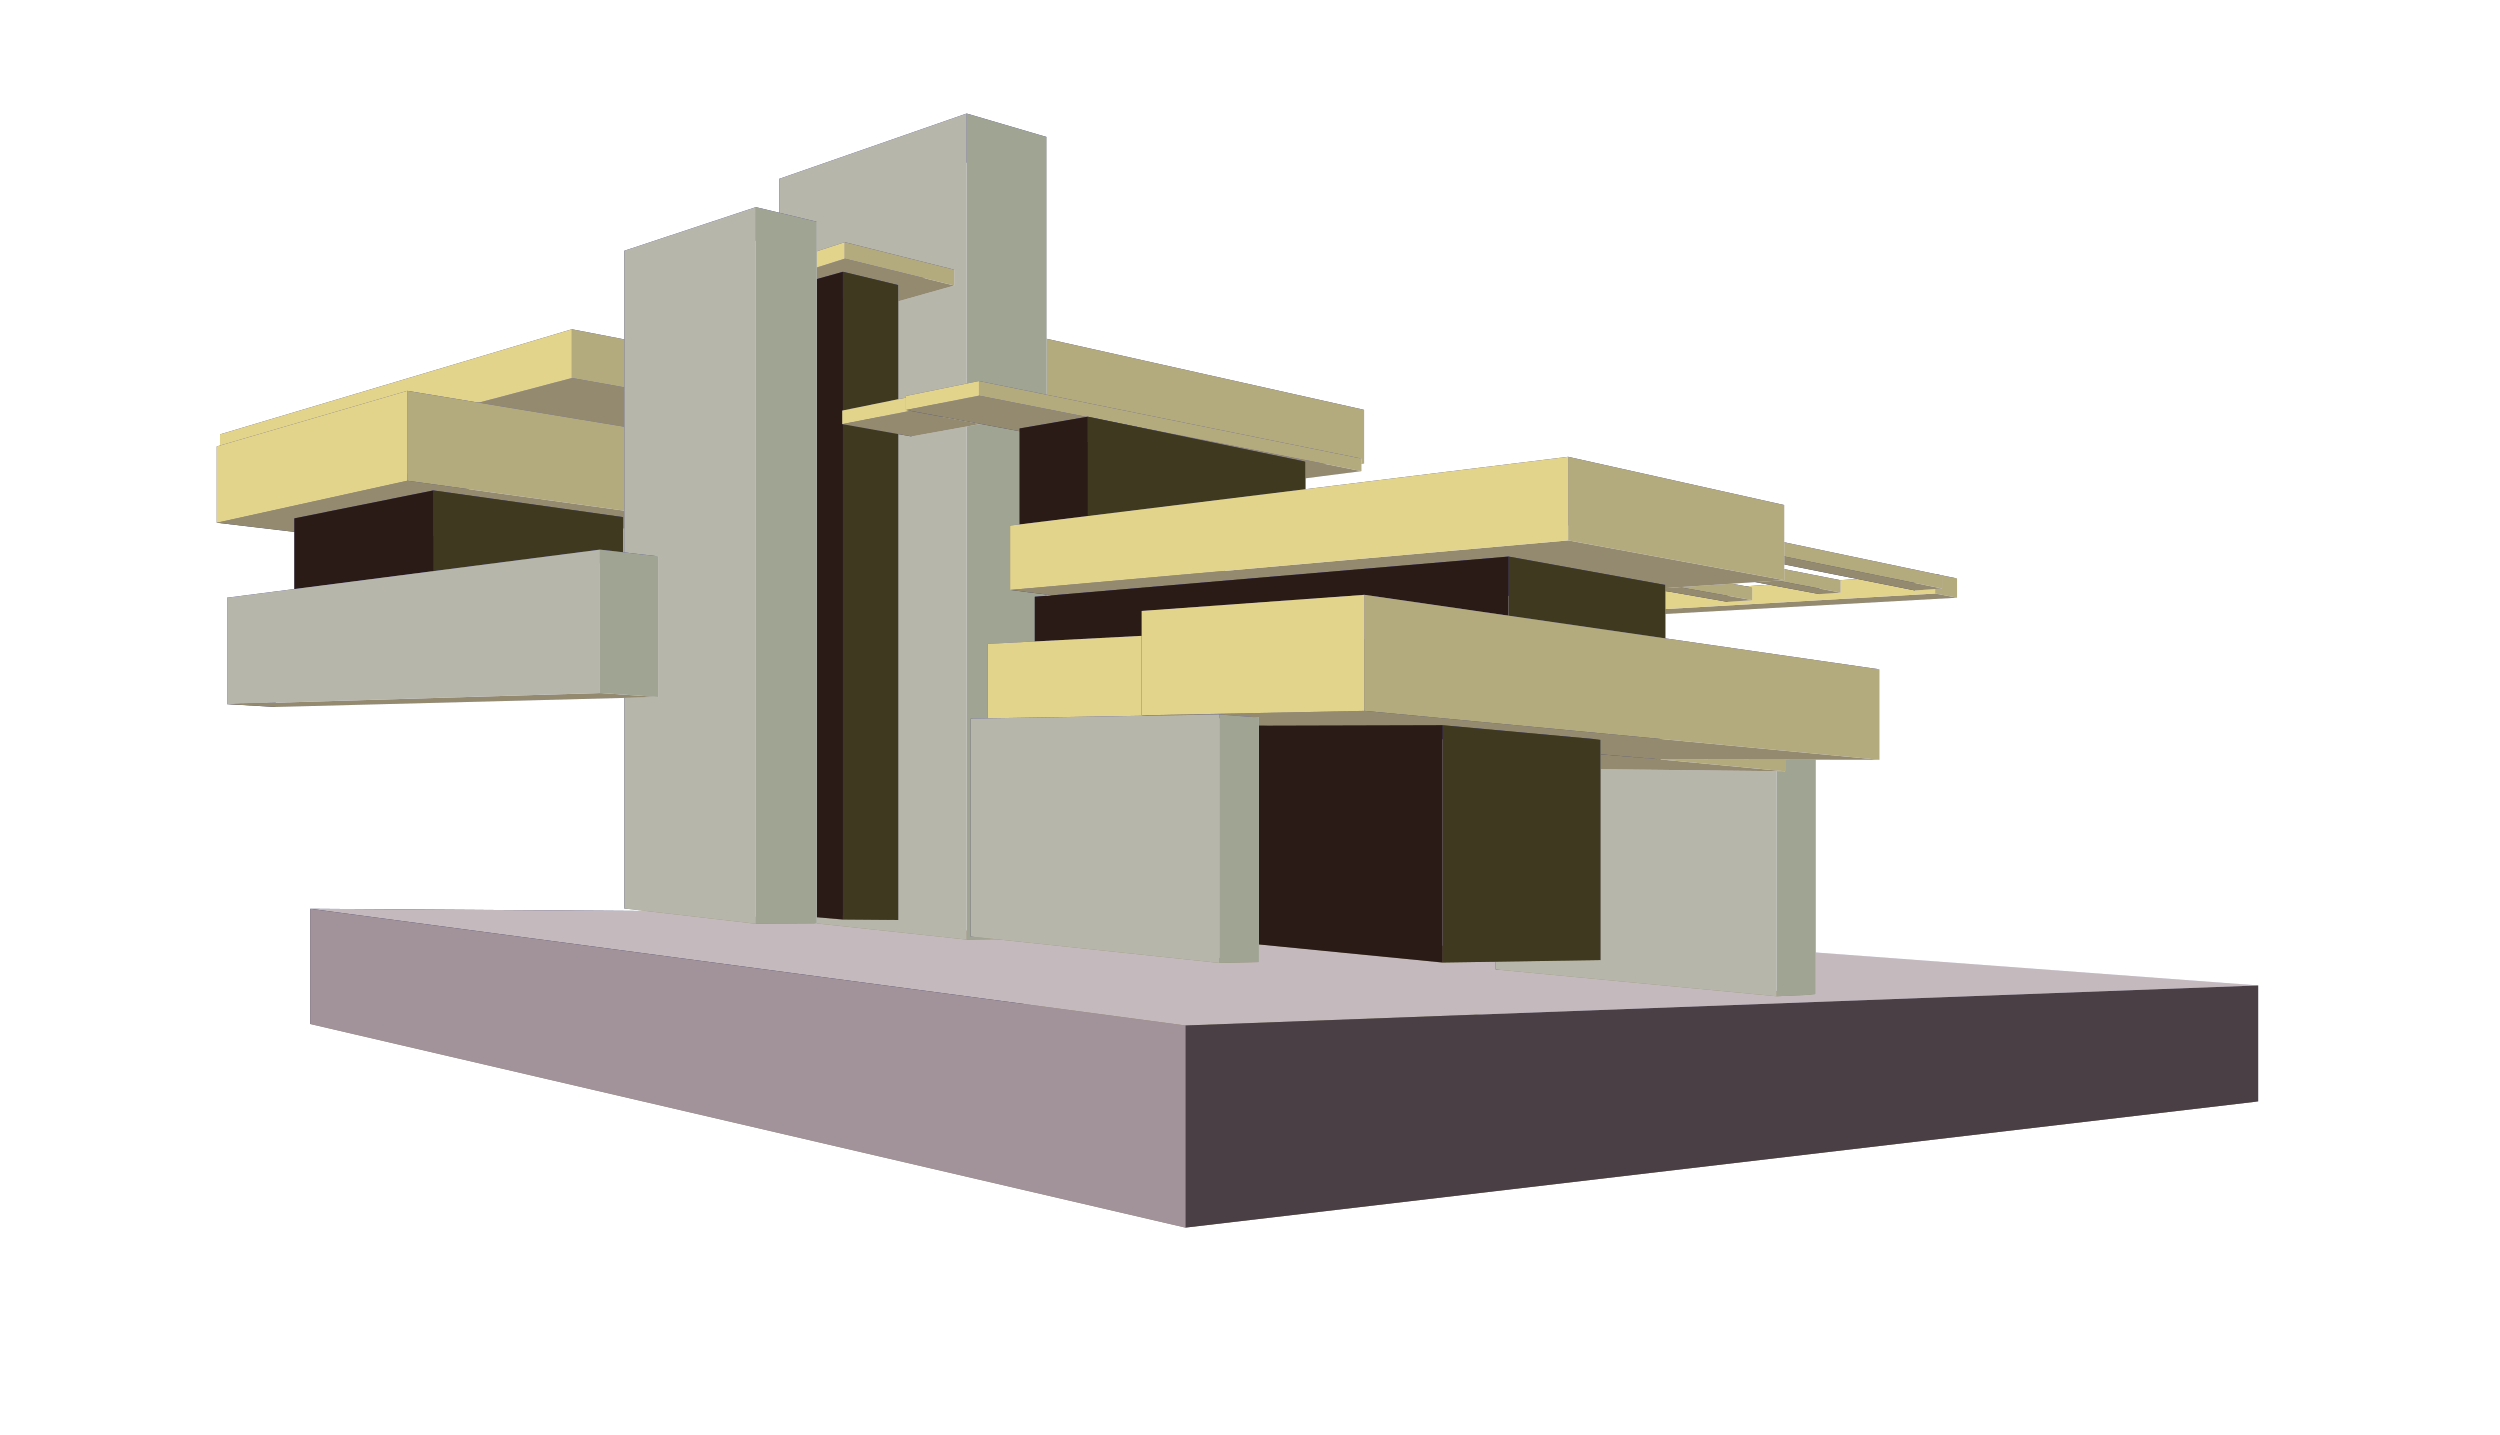 <?xml version="1.0" encoding="UTF-8" standalone="no"?>
<!-- Created with Inkscape (http://www.inkscape.org/) -->

<svg
   xmlns:dc="http://purl.org/dc/elements/1.1/"
   xmlns:cc="http://creativecommons.org/ns#"
   xmlns:rdf="http://www.w3.org/1999/02/22-rdf-syntax-ns#"
   xmlns:svg="http://www.w3.org/2000/svg"
   xmlns="http://www.w3.org/2000/svg"
   version="1.1"
   width="779"
   height="447"
   id="svg2">
  <defs
     id="defs4" />
  <g
     transform="matrix(0.765,0,0,0.765,63.598,-332.118)"
     id="layer1">
    <g
       id="g4407-8"
       style="fill:#f2f6e7;fill-opacity:1;stroke:none">
      <path
         d="M 43.214,851.243 399.694,934.174 836.678,882.775 454.238,840.034 Z"
         id="path4417-3"
         style="fill:#948a70;fill-opacity:1;fill-rule:nonzero;stroke:none" />
      <path
         d="m 43.214,804.302 0,46.94 411.024,-11.209 0,-32.979 z"
         id="path4409-66"
         style="fill:#353564;fill-rule:nonzero;stroke:none" />
      <path
         d="m 454.238,807.054 382.44,28.47 0,47.251 -382.44,-42.742 z"
         id="path4419-89"
         style="fill:#e9e9ff;fill-rule:nonzero;stroke:none" />
      <path
         d="M 43.214,804.302 399.694,851.838 836.678,835.525 454.238,807.054 Z"
         id="path4411-67"
         style="fill:#c4babe;fill-opacity:1;fill-rule:nonzero;stroke:none" />
      <path
         d="m 399.694,851.838 0,82.336 436.985,-51.399 0,-47.251 z"
         id="path4415-0"
         style="fill:#4a3f44;fill-opacity:1;fill-rule:nonzero;stroke:none" />
      <path
         d="m 43.214,804.302 356.48,47.536 0,82.336 -356.48,-82.931 z"
         id="path4413-7"
         style="fill:#a29299;fill-opacity:1;fill-rule:nonzero;stroke:none" />
    </g>
    <g
       id="g4407-0"
       style="fill:#f2f6e7;fill-opacity:1;stroke:none">
      <path
         d="m 429.041,687.556 284.97,-17.803 0,7.849 -284.97,15.849 z"
         id="path4419-5"
         style="fill:#e9e9ff;fill-rule:nonzero;stroke:none" />
      <path
         d="m 419.665,686.369 0,5.95 9.377,1.131 0,-5.895 z"
         id="path4409-6"
         style="fill:#353564;fill-rule:nonzero;stroke:none" />
      <path
         d="m 419.665,686.369 285.408,-18.426 8.939,1.809 -284.97,17.803 z"
         id="path4411-6"
         style="fill:#4d4d9f;fill-rule:nonzero;stroke:none" />
      <path
         d="m 419.665,692.32 285.408,-16.428 8.939,1.71 -284.97,15.849 z"
         id="path4417-6"
         style="fill:#948a70;fill-opacity:1;fill-rule:nonzero;stroke:none" />
      <path
         d="m 705.072,667.943 0,7.948 8.939,1.71 0,-7.849 z"
         id="path4415-8"
         style="fill:#b3aa7e;fill-opacity:1;fill-rule:nonzero;stroke:none" />
      <path
         d="m 419.665,686.369 285.408,-18.426 0,7.948 -285.408,16.428 z"
         id="path4413-4"
         style="fill:#e3d48b;fill-opacity:1;fill-rule:nonzero;stroke:none" />
    </g>
    <g
       id="g4449-3-8"
       style="fill:#f2f6e7;fill-opacity:1;stroke:none">
      <path
         d="m 657.959,671.132 8.597,-0.656 0,5.042 -8.597,0.615 z"
         id="path4461-4-2"
         style="fill:#e9e9ff;fill-rule:nonzero;stroke:none" />
      <path
         d="m 589.238,657.838 0,5.435 68.722,12.86 0,-5.001 z"
         id="path4451-86-2"
         style="fill:#353564;fill-rule:nonzero;stroke:none" />
      <path
         d="m 589.238,657.838 8.744,-0.83 68.575,13.468 -8.597,0.656 z"
         id="path4453-2-4"
         style="fill:#4d4d9f;fill-rule:nonzero;stroke:none" />
      <path
         d="m 589.238,663.273 8.744,-0.782 68.575,13.027 -8.597,0.615 z"
         id="path4459-23-1"
         style="fill:#948a70;fill-opacity:1;fill-rule:nonzero;stroke:none" />
      <path
         d="m 597.982,657.008 0,5.482 68.575,13.027 0,-5.042 z"
         id="path4457-4-6"
         style="fill:#b3aa7e;fill-opacity:1;fill-rule:nonzero;stroke:none" />
      <path
         d="m 589.238,657.838 8.744,-0.83 0,5.482 -8.744,0.782 z"
         id="path4455-9-1"
         style="fill:#e3d48b;fill-opacity:1;fill-rule:nonzero;stroke:none" />
    </g>
    <g
       id="g4449-3-8-3"
       style="fill:#f2f6e7;fill-opacity:1;stroke:none">
      <path
         d="m 620.572,674.193 9.992,-0.761 0,5.159 -9.992,0.711 z"
         id="path4461-4-2-1"
         style="fill:#e9e9ff;fill-rule:nonzero;stroke:none" />
      <path
         d="m 551.362,661.638 0,5.536 69.21,12.128 0,-5.109 z"
         id="path4451-86-2-7"
         style="fill:#353564;fill-rule:nonzero;stroke:none" />
      <path
         d="m 551.362,661.638 10.103,-0.958 69.098,12.751 -9.992,0.761 z"
         id="path4453-2-4-2"
         style="fill:#4d4d9f;fill-rule:nonzero;stroke:none" />
      <path
         d="m 551.362,667.174 10.103,-0.899 69.098,12.316 -9.992,0.711 z"
         id="path4459-23-1-9"
         style="fill:#948a70;fill-opacity:1;fill-rule:nonzero;stroke:none" />
      <path
         d="m 561.465,660.681 0,5.594 69.098,12.316 0,-5.159 z"
         id="path4457-4-6-9"
         style="fill:#b3aa7e;fill-opacity:1;fill-rule:nonzero;stroke:none" />
      <path
         d="m 551.362,661.638 10.103,-0.958 0,5.594 -10.103,0.899 z"
         id="path4455-9-1-8"
         style="fill:#e3d48b;fill-opacity:1;fill-rule:nonzero;stroke:none" />
    </g>
    <g
       id="g4449-3"
       style="fill:#f2f6e7;fill-opacity:1;stroke:none">
      <path
         d="m 696.824,669.375 11.073,-0.833 0,5.32 -11.073,0.78 z"
         id="path4461-4"
         style="fill:#e9e9ff;fill-rule:nonzero;stroke:none" />
      <path
         d="m 626.327,654.841 0,5.761 70.497,14.041 0,-5.267 z"
         id="path4451-86"
         style="fill:#353564;fill-rule:nonzero;stroke:none" />
      <path
         d="m 626.327,654.841 11.345,-1.072 70.224,14.773 -11.073,0.833 z"
         id="path4453-2"
         style="fill:#4d4d9f;fill-rule:nonzero;stroke:none" />
      <path
         d="m 626.327,660.601 11.345,-1.009 70.224,14.269 -11.073,0.78 z"
         id="path4459-23"
         style="fill:#948a70;fill-opacity:1;fill-rule:nonzero;stroke:none" />
      <path
         d="m 637.673,653.769 0,5.824 70.224,14.269 0,-5.32 z"
         id="path4457-4"
         style="fill:#b3aa7e;fill-opacity:1;fill-rule:nonzero;stroke:none" />
      <path
         d="m 626.327,654.841 11.345,-1.072 0,5.824 -11.345,1.009 z"
         id="path4455-9"
         style="fill:#e3d48b;fill-opacity:1;fill-rule:nonzero;stroke:none" />
    </g>
    <g
       id="g4617-9"
       style="fill:#b7b6aa;fill-opacity:1;stroke:none">
      <path
         d="m 526.102,829.029 114.403,10.916 15.95,-0.712 -114.033,-10.642 z"
         id="path4627-3"
         style="fill:#948a70;fill-opacity:1" />
      <path
         d="m 526.102,712.591 0,116.439 16.32,-0.438 0,-114.325 z"
         id="path4619-5"
         style="fill:#353564;fill-rule:nonzero;stroke:none" />
      <path
         d="m 542.422,714.266 114.033,-3.055 0,128.022 -114.033,-10.642 z"
         id="path4629-5"
         style="fill:#e9e9ff;fill-rule:nonzero;stroke:none" />
      <path
         d="m 526.102,712.591 114.403,-3.323 15.95,1.944 -114.033,3.055 z"
         id="path4621-6"
         style="fill:#4d4d9f;fill-rule:nonzero;stroke:none" />
      <path
         d="m 640.505,709.267 0,130.678 15.95,-0.712 0,-128.022 z"
         id="path4625-2"
         style="fill:#a0a493;fill-opacity:1" />
      <path
         d="m 526.102,712.591 114.403,-3.323 0,130.678 -114.403,-10.916 z"
         id="path4623-9"
         style="fill:#b7b6aa;fill-opacity:1" />
    </g>
    <g
       id="g4477"
       style="fill:#f2f6e7;fill-opacity:1;stroke:none">
      <path
         d="m 398.766,612.57 73.727,-11.486 0,21.904 -73.727,9.698 z"
         id="path4489"
         style="fill:#e9e9ff;fill-rule:nonzero;stroke:none" />
      <path
         d="m 266.269,586.526 0,22.716 132.497,23.444 0,-20.116 z"
         id="path4479"
         style="fill:#353564;fill-rule:nonzero;stroke:none" />
      <path
         d="m 266.269,586.526 70.769,-15.766 135.454,30.323 -73.727,11.486 z"
         id="path4481"
         style="fill:#4d4d9f;fill-rule:nonzero;stroke:none" />
      <path
         d="m 266.269,609.242 70.769,-13.459 135.454,27.205 -73.727,9.698 z"
         id="path4487"
         style="fill:#948a70;fill-opacity:1;fill-rule:nonzero;stroke:none" />
      <path
         d="m 337.039,570.76 0,25.022 135.454,27.205 0,-21.904 z"
         id="path4485"
         style="fill:#b3aa7e;fill-opacity:1;fill-rule:nonzero;stroke:none" />
      <path
         d="m 266.269,586.526 70.769,-15.766 0,25.022 -70.769,13.459 z"
         id="path4483"
         style="fill:#e3d48b;fill-opacity:1;fill-rule:nonzero;stroke:none" />
    </g>
    <g
       id="g4560"
       style="fill:#948a70;fill-opacity:1;stroke:none">
      <path
         d="m 234.231,808.641 76.367,8.222 32.578,-0.423 -77.611,-7.959 z"
         id="path4570"
         style="fill:#948a70;fill-opacity:1;stroke:none" />
      <path
         d="m 234.231,506.994 0,301.647 31.334,-0.161 0,-293.592 z"
         id="path4562"
         style="fill:#353564;fill-opacity:1;fill-rule:nonzero;stroke:none" />
      <path
         d="m 265.565,514.887 77.611,-24.941 0,326.492 -77.611,-7.959 z"
         id="path4572"
         style="fill:#e9e9ff;fill-opacity:1;fill-rule:nonzero;stroke:none" />
      <path
         d="m 234.231,506.994 76.367,-26.616 32.578,9.568 -77.611,24.941 z"
         id="path4564"
         style="fill:#4d4d9f;fill-opacity:1;fill-rule:nonzero;stroke:none" />
      <path
         d="m 310.598,480.378 0,336.484 32.578,-0.423 0,-326.492 z"
         id="path4568"
         style="fill:#a0a493;fill-opacity:1;stroke:none" />
      <path
         d="m 234.231,506.994 76.367,-26.616 0,336.484 -76.367,-8.222 z"
         id="path4566"
         style="fill:#b7b6aa;fill-opacity:1;stroke:none" />
    </g>
    <g
       id="g4293-5-5"
       style="fill:#f2f6e7;fill-opacity:1;stroke:none">
      <path
         d="m 109.459,625.833 160.312,-34.4 0,17.988 -160.312,30.289 z"
         id="path4305-8-8"
         style="fill:#e9e9ff;fill-rule:nonzero;stroke:none" />
      <path
         d="m 6.478,611.064 0,14.964 102.982,13.682 0,-13.876 z"
         id="path4295-4-8"
         style="fill:#353564;fill-rule:nonzero;stroke:none" />
      <path
         d="M 6.478,611.064 149.784,568.253 l 119.988,23.18 -160.312,34.4 z"
         id="path4297-9-7"
         style="fill:#4d4d9f;fill-rule:nonzero;stroke:none" />
      <path
         d="M 6.478,626.028 149.784,588.112 269.772,609.421 109.459,639.71 Z"
         id="path4303-3-5"
         style="fill:#948a70;fill-opacity:1;fill-rule:nonzero;stroke:none" />
      <path
         d="m 149.784,568.253 0,19.859 119.988,21.308 0,-17.988 z"
         id="path4301-3-5"
         style="fill:#b3aa7e;fill-opacity:1;fill-rule:nonzero;stroke:none" />
      <path
         d="M 6.478,611.064 149.784,568.253 l 0,19.859 -143.306,37.915 z"
         id="path4299-3-7"
         style="fill:#e3d48b;fill-opacity:1;fill-rule:nonzero;stroke:none" />
    </g>
    <g
       id="g4293-5"
       style="fill:#f2f6e7;fill-opacity:1;stroke:none">
      <path
         d="m 107.696,630.38 87.815,-18.396 0,33.536 -87.815,13.687 z"
         id="path4305-8"
         style="fill:#e9e9ff;fill-rule:nonzero;stroke:none" />
      <path
         d="m 5.163,615.986 0,31.071 102.532,12.15 0,-28.827 z"
         id="path4295-4"
         style="fill:#353564;fill-rule:nonzero;stroke:none" />
      <path
         d="m 5.163,615.986 77.584,-22.651 112.763,18.648 -87.815,18.396 z"
         id="path4297-9"
         style="fill:#4d4d9f;fill-rule:nonzero;stroke:none" />
      <path
         d="M 5.163,647.057 82.747,629.948 195.51,645.52 107.696,659.207 Z"
         id="path4303-3"
         style="fill:#948a70;fill-opacity:1;fill-rule:nonzero;stroke:none" />
      <path
         d="m 82.747,593.335 0,36.613 112.763,15.572 0,-33.536 z"
         id="path4301-3"
         style="fill:#b3aa7e;fill-opacity:1;fill-rule:nonzero;stroke:none" />
      <path
         d="m 5.163,615.986 77.584,-22.651 0,36.613 -77.584,17.109 z"
         id="path4299-3"
         style="fill:#e3d48b;fill-opacity:1;fill-rule:nonzero;stroke:none" />
    </g>
    <g
       id="g4449-8"
       style="fill:#f2f6e7;fill-opacity:1;stroke:none">
      <path
         d="m 227.363,566.722 78.189,-22.731 0,6.459 -78.189,22.036 z"
         id="path4461-7"
         style="fill:#e9e9ff;fill-rule:nonzero;stroke:none" />
      <path
         d="m 184.977,557.556 0,5.967 42.386,8.963 0,-5.764 z"
         id="path4451-8"
         style="fill:#353564;fill-rule:nonzero;stroke:none" />
      <path
         d="m 184.977,557.556 75.969,-24.778 44.606,11.213 -78.189,22.731 z"
         id="path4453-9"
         style="fill:#4d4d9f;fill-rule:nonzero;stroke:none" />
      <path
         d="m 184.977,563.523 75.969,-24.03 44.606,10.958 -78.189,22.036 z"
         id="path4459-2"
         style="fill:#948a70;fill-opacity:1;fill-rule:nonzero;stroke:none" />
      <path
         d="m 260.946,532.778 0,6.715 44.606,10.958 0,-6.459 z"
         id="path4457-5"
         style="fill:#b3aa7e;fill-opacity:1;fill-rule:nonzero;stroke:none" />
      <path
         d="m 184.977,557.556 75.969,-24.778 0,6.715 -75.969,24.03 z"
         id="path4455-2"
         style="fill:#e3d48b;fill-opacity:1;fill-rule:nonzero;stroke:none" />
    </g>
    <g
       id="g4407-9-0"
       style="fill:#f2f6e7;fill-opacity:1;stroke:none">
      <path
         d="m 239.388,806.872 20.82,1.813 22.59,0.192 -21.058,-1.783 z"
         id="path4417-7-5"
         style="fill:#948a70;fill-opacity:1;fill-rule:nonzero;stroke:none" />
      <path
         d="m 239.388,550.661 0,256.211 22.352,0.221 0,-251.257 z"
         id="path4409-7-2"
         style="fill:#353564;fill-rule:nonzero;stroke:none" />
      <path
         d="m 261.74,555.836 21.058,-5.554 0,258.594 -21.058,-1.783 z"
         id="path4419-8-8"
         style="fill:#e9e9ff;fill-rule:nonzero;stroke:none" />
      <path
         d="m 239.388,550.661 20.82,-5.821 22.59,5.442 -21.058,5.554 z"
         id="path4411-9-2"
         style="fill:#4d4d9f;fill-rule:nonzero;stroke:none" />
      <path
         d="m 260.208,544.839 0,263.845 22.59,0.192 0,-258.594 z"
         id="path4415-5-3"
         style="fill:#3e391f;fill-opacity:1;fill-rule:nonzero;stroke:none" />
      <path
         d="m 239.388,550.661 20.82,-5.821 0,263.845 -20.82,-1.813 z"
         id="path4413-5-2"
         style="fill:#2b1b16;fill-opacity:1;fill-rule:nonzero;stroke:none" />
    </g>
    <g
       id="g4703"
       style="fill:#b7b6aa;fill-opacity:1;stroke:none">
      <path
         d="m 171.152,804.188 53.586,6.227 24.831,-0.17 -54.554,-6.094 z"
         id="path4713"
         style="fill:#948a70;fill-opacity:1" />
      <path
         d="m 171.152,536.28 0,267.908 23.863,-0.036 0,-262.738 z"
         id="path4705"
         style="fill:#353564;fill-rule:nonzero;stroke:none" />
      <path
         d="m 195.015,541.414 54.554,-16.949 0,285.78 -54.554,-6.094 z"
         id="path4715"
         style="fill:#e9e9ff;fill-rule:nonzero;stroke:none" />
      <path
         d="m 171.152,536.28 53.586,-17.773 24.831,5.957 -54.554,16.949 z"
         id="path4707"
         style="fill:#4d4d9f;fill-rule:nonzero;stroke:none" />
      <path
         d="m 224.738,518.508 0,291.908 24.831,-0.17 0,-285.78 z"
         id="path4711"
         style="fill:#a0a493;fill-opacity:1" />
      <path
         d="m 171.152,536.28 53.586,-17.773 0,291.908 -53.586,-6.227 z"
         id="path4709"
         style="fill:#b7b6aa;fill-opacity:1" />
    </g>
    <g
       id="g4407-9-02"
       style="fill:#f2f6e7;fill-opacity:1;stroke:none">
      <path
         d="m 109.752,654.514 61.04,-9.707 0,33.6 -61.04,6.453 z"
         id="path4419-8-82"
         style="fill:#e9e9ff;fill-rule:nonzero;stroke:none" />
      <path
         d="m 36.791,645.275 0,32.067 72.961,7.517 0,-30.345 z"
         id="path4409-7-7"
         style="fill:#353564;fill-rule:nonzero;stroke:none" />
      <path
         d="m 36.791,645.275 56.579,-11.375 77.422,10.906 -61.04,9.707 z"
         id="path4411-9-0"
         style="fill:#4d4d9f;fill-rule:nonzero;stroke:none" />
      <path
         d="m 36.791,677.343 56.579,-7.718 77.422,8.782 -61.04,6.453 z"
         id="path4417-7-72"
         style="fill:#948a70;fill-opacity:1;fill-rule:nonzero;stroke:none" />
      <path
         d="m 93.371,633.9 0,35.724 77.422,8.782 0,-33.6 z"
         id="path4415-5-35"
         style="fill:#3e391f;fill-opacity:1;fill-rule:nonzero;stroke:none" />
      <path
         d="m 36.791,645.275 56.579,-11.375 0,35.724 -56.579,7.718 z"
         id="path4413-5-7"
         style="fill:#2b1b16;fill-opacity:1;fill-rule:nonzero;stroke:none" />
    </g>
    <g
       id="g4449-9"
       style="fill:#f2f6e7;fill-opacity:1;stroke:none">
      <path
         d="m 288.143,606.538 27.988,-5.266 0,5.585 -27.988,5.057 z"
         id="path4461-9"
         style="fill:#e9e9ff;fill-rule:nonzero;stroke:none" />
      <path
         d="m 259.922,601.38 0,5.509 28.221,5.024 0,-5.376 z"
         id="path4451-5"
         style="fill:#353564;fill-rule:nonzero;stroke:none" />
      <path
         d="m 259.922,601.38 27.584,-5.608 28.625,5.499 -27.988,5.266 z"
         id="path4453-5"
         style="fill:#4d4d9f;fill-rule:nonzero;stroke:none" />
      <path
         d="m 259.922,606.89 27.584,-5.388 28.625,5.355 -27.988,5.057 z"
         id="path4459-8"
         style="fill:#948a70;fill-opacity:1;fill-rule:nonzero;stroke:none" />
      <path
         d="m 287.506,595.773 0,5.729 28.625,5.355 0,-5.585 z"
         id="path4457-50"
         style="fill:#b3aa7e;fill-opacity:1;fill-rule:nonzero;stroke:none" />
      <path
         d="m 259.922,601.38 27.584,-5.608 0,5.729 -27.584,5.388 z"
         id="path4455-3"
         style="fill:#e3d48b;fill-opacity:1;fill-rule:nonzero;stroke:none" />
    </g>
    <g
       id="g4449"
       style="fill:#f2f6e7;fill-opacity:1;stroke:none">
      <path
         d="m 440.332,625.091 31.066,-4.162 0,5.116 -31.066,3.986 z"
         id="path4461"
         style="fill:#e9e9ff;fill-rule:nonzero;stroke:none" />
      <path
         d="m 285.88,595.415 0,5.716 154.452,28.9 0,-4.94 z"
         id="path4451"
         style="fill:#353564;fill-rule:nonzero;stroke:none" />
      <path
         d="m 285.88,595.415 29.737,-6.074 155.781,31.588 -31.066,4.162 z"
         id="path4453"
         style="fill:#4d4d9f;fill-rule:nonzero;stroke:none" />
      <path
         d="m 285.88,601.131 29.737,-5.837 155.781,30.751 -31.066,3.986 z"
         id="path4459"
         style="fill:#948a70;fill-opacity:1;fill-rule:nonzero;stroke:none" />
      <path
         d="m 315.617,589.341 0,5.953 155.781,30.751 0,-5.116 z"
         id="path4457"
         style="fill:#b3aa7e;fill-opacity:1;fill-rule:nonzero;stroke:none" />
      <path
         d="m 285.88,595.415 29.737,-6.074 0,5.953 -29.737,5.837 z"
         id="path4455"
         style="fill:#e3d48b;fill-opacity:1;fill-rule:nonzero;stroke:none" />
    </g>
    <g
       id="g4407-9"
       style="fill:#f2f6e7;fill-opacity:1;stroke:none">
      <path
         d="m 420.46,626.026 28.179,-3.826 0,42.542 -28.179,2.507 z"
         id="path4419-8"
         style="fill:#e9e9ff;fill-rule:nonzero;stroke:none" />
      <path
         d="m 332.187,608.655 0,44.955 88.273,13.637 0,-41.222 z"
         id="path4409-7"
         style="fill:#353564;fill-rule:nonzero;stroke:none" />
      <path
         d="m 332.187,608.655 27.729,-4.793 88.723,18.337 -28.179,3.826 z"
         id="path4411-9"
         style="fill:#4d4d9f;fill-rule:nonzero;stroke:none" />
      <path
         d="m 359.916,603.862 0,46.53 88.723,14.35 0,-42.542 z"
         id="path4415-5"
         style="fill:#3e391f;fill-opacity:1;fill-rule:nonzero;stroke:none" />
      <path
         d="m 332.187,653.611 27.729,-3.219 88.723,14.35 -28.179,2.507 z"
         id="path4417-7"
         style="fill:#948a70;fill-opacity:1;fill-rule:nonzero;stroke:none" />
      <path
         d="m 332.187,608.655 27.729,-4.793 0,46.53 -27.729,3.219 z"
         id="path4413-5"
         style="fill:#2b1b16;fill-opacity:1;fill-rule:nonzero;stroke:none" />
    </g>
    <g
       id="g4407"
       style="fill:#f2f6e7;fill-opacity:1;stroke:none">
      <path
         d="m 415.83,661.476 227.795,-21.613 0,30.598 -227.795,15.126 z"
         id="path4419"
         style="fill:#e9e9ff;fill-rule:nonzero;stroke:none" />
      <path
         d="m 328.3,648.226 0,26.203 87.53,11.157 0,-24.11 z"
         id="path4409"
         style="fill:#353564;fill-rule:nonzero;stroke:none" />
      <path
         d="m 328.3,648.226 227.284,-28.02 88.041,19.656 -227.795,21.613 z"
         id="path4411"
         style="fill:#4d4d9f;fill-rule:nonzero;stroke:none" />
      <path
         d="m 328.3,674.429 227.284,-20.173 88.041,16.204 -227.795,15.126 z"
         id="path4417"
         style="fill:#948a70;fill-opacity:1;fill-rule:nonzero;stroke:none" />
      <path
         d="m 555.584,620.206 0,34.05 88.041,16.204 0,-30.598 z"
         id="path4415"
         style="fill:#b3aa7e;fill-opacity:1;fill-rule:nonzero;stroke:none" />
      <path
         d="m 328.3,648.226 227.284,-28.02 0,34.05 -227.284,20.173 z"
         id="path4413"
         style="fill:#e3d48b;fill-opacity:1;fill-rule:nonzero;stroke:none" />
    </g>
    <g
       id="g4407-9-7"
       style="fill:#f2f6e7;fill-opacity:1;stroke:none">
      <path
         d="m 402.287,685.694 192.944,-13.269 0,47.591 -192.944,4.571 z"
         id="path4419-8-0"
         style="fill:#e9e9ff;fill-rule:nonzero;stroke:none" />
      <path
         d="m 338.372,677.214 0,41.398 63.915,5.974 0,-38.892 z"
         id="path4409-7-1"
         style="fill:#353564;fill-rule:nonzero;stroke:none" />
      <path
         d="m 338.372,677.214 192.938,-16.379 63.92,11.589 -192.944,13.269 z"
         id="path4411-9-1"
         style="fill:#4d4d9f;fill-rule:nonzero;stroke:none" />
      <path
         d="m 338.372,718.612 192.938,-6.379 63.92,7.783 -192.944,4.571 z"
         id="path4417-7-7"
         style="fill:#948a70;fill-opacity:1;fill-rule:nonzero;stroke:none" />
      <path
         d="m 531.311,660.835 0,51.398 63.92,7.783 0,-47.591 z"
         id="path4415-5-0"
         style="fill:#3e391f;fill-opacity:1;fill-rule:nonzero;stroke:none" />
      <path
         d="m 338.372,677.214 192.938,-16.379 0,51.398 -192.938,6.379 z"
         id="path4413-5-3"
         style="fill:#2b1b16;fill-opacity:1;fill-rule:nonzero;stroke:none" />
    </g>
    <g
       id="g4293-4"
       style="fill:#f2f6e7;fill-opacity:1;stroke:none">
      <path
         d="m 531.838,720.784 112.133,-1.761 0,29.291 -112.133,-1.273 z"
         id="path4305-7"
         style="fill:#e9e9ff;fill-rule:nonzero;stroke:none" />
      <path
         d="m 319.257,696.408 0,32.724 212.581,17.909 0,-26.256 z"
         id="path4295-8"
         style="fill:#353564;fill-rule:nonzero;stroke:none" />
      <path
         d="m 319.257,696.408 112.334,-5.873 212.381,28.489 -112.133,1.761 z"
         id="path4297-6"
         style="fill:#4d4d9f;fill-rule:nonzero;stroke:none" />
      <path
         d="m 319.257,729.132 112.334,-1.022 212.381,20.204 -112.133,-1.273 z"
         id="path4303-0"
         style="fill:#948a70;fill-opacity:1;fill-rule:nonzero;stroke:none" />
      <path
         d="m 431.591,690.535 0,37.576 212.381,20.204 0,-29.291 z"
         id="path4301-2"
         style="fill:#b3aa7e;fill-opacity:1;fill-rule:nonzero;stroke:none" />
      <path
         d="m 319.257,696.408 112.334,-5.873 0,37.576 -112.334,1.022 z"
         id="path4299-6"
         style="fill:#e3d48b;fill-opacity:1;fill-rule:nonzero;stroke:none" />
    </g>
    <g
       id="g4293"
       style="fill:#f2f6e7;fill-opacity:1;stroke:none">
      <path
         d="m 593.25,709.583 89.141,-2.804 0,36.838 -89.141,-0.146 z"
         id="path4305"
         style="fill:#e9e9ff;fill-rule:nonzero;stroke:none" />
      <path
         d="m 381.883,682.994 0,42.51 211.367,17.967 0,-33.888 z"
         id="path4295"
         style="fill:#353564;fill-rule:nonzero;stroke:none" />
      <path
         d="m 381.883,682.994 90.749,-6.567 209.759,30.352 -89.141,2.804 z"
         id="path4297"
         style="fill:#4d4d9f;fill-rule:nonzero;stroke:none" />
      <path
         d="m 381.883,725.504 90.749,-1.82 209.759,19.932 -89.141,-0.146 z"
         id="path4303"
         style="fill:#948a70;fill-opacity:1;fill-rule:nonzero;stroke:none" />
      <path
         d="m 472.632,676.427 0,47.258 209.759,19.932 0,-36.838 z"
         id="path4301"
         style="fill:#b3aa7e;fill-opacity:1;fill-rule:nonzero;stroke:none" />
      <path
         d="m 381.883,682.994 90.749,-6.567 0,47.258 -90.749,1.82 z"
         id="path4299"
         style="fill:#e3d48b;fill-opacity:1;fill-rule:nonzero;stroke:none" />
    </g>
    <g
       id="g4407-9-7-2"
       style="fill:#f2f6e7;fill-opacity:1;stroke:none">
      <path
         d="m 344.064,810.418 160.431,15.789 64.353,-1.028 -160.939,-14.677 z"
         id="path4417-7-7-5"
         style="fill:#948a70;fill-opacity:1;fill-rule:nonzero;stroke:none" />
      <path
         d="m 344.064,729.995 0,80.423 63.845,0.085 0,-75.582 z"
         id="path4409-7-1-3"
         style="fill:#353564;fill-rule:nonzero;stroke:none" />
      <path
         d="m 407.909,734.922 160.939,0.498 0,89.76 -160.939,-14.677 z"
         id="path4419-8-0-5"
         style="fill:#e9e9ff;fill-rule:nonzero;stroke:none" />
      <path
         d="m 344.064,729.995 160.431,-0.459 64.353,5.883 -160.939,-0.498 z"
         id="path4411-9-1-6"
         style="fill:#4d4d9f;fill-rule:nonzero;stroke:none" />
      <path
         d="m 504.496,729.537 0,96.671 64.353,-1.028 0,-89.76 z"
         id="path4415-5-0-1"
         style="fill:#3e391f;fill-opacity:1;fill-rule:nonzero;stroke:none" />
      <path
         d="m 344.064,729.995 160.431,-0.459 0,96.671 -160.431,-15.789 z"
         id="path4413-5-3-8"
         style="fill:#2b1b16;fill-opacity:1;fill-rule:nonzero;stroke:none" />
    </g>
    <g
       id="g4617"
       style="fill:#b7b6aa;fill-opacity:1;stroke:none">
      <path
         d="M 312.23,815.611 413.47,826.369 429.66,826.012 327.881,815.449 Z"
         id="path4627"
         style="fill:#948a70;fill-opacity:1" />
      <path
         d="m 312.23,726.844 0,88.768 15.652,-0.163 0,-87.519 z"
         id="path4619"
         style="fill:#353564;fill-rule:nonzero;stroke:none" />
      <path
         d="m 327.881,727.93 101.779,-1.511 0,99.593 -101.779,-10.563 z"
         id="path4629"
         style="fill:#e9e9ff;fill-rule:nonzero;stroke:none" />
      <path
         d="m 312.23,726.844 101.24,-1.688 16.19,1.263 -101.779,1.511 z"
         id="path4621"
         style="fill:#4d4d9f;fill-rule:nonzero;stroke:none" />
      <path
         d="m 413.47,725.156 0,101.213 16.19,-0.358 0,-99.593 z"
         id="path4625"
         style="fill:#a0a493;fill-opacity:1" />
      <path
         d="m 312.23,726.844 101.24,-1.688 0,101.213 -101.24,-10.758 z"
         id="path4623"
         style="fill:#b7b6aa;fill-opacity:1" />
    </g>
    <g
       id="g4703-0"
       style="fill:#b7b6aa;fill-opacity:1;stroke:none">
      <path
         d="m 29.186,679.353 155.736,-18.612 0,57.306 -155.736,4.053 z"
         id="path4715-1"
         style="fill:#e9e9ff;fill-rule:nonzero;stroke:none" />
      <path
         d="m 9.363,677.593 0,43.362 19.823,1.145 0,-42.747 z"
         id="path4705-7"
         style="fill:#353564;fill-rule:nonzero;stroke:none" />
      <path
         d="M 9.363,677.593 161.237,658.009 184.922,660.741 29.186,679.353 Z"
         id="path4707-5"
         style="fill:#4d4d9f;fill-rule:nonzero;stroke:none" />
      <path
         d="m 9.363,720.955 151.874,-4.529 23.685,1.62 -155.736,4.053 z"
         id="path4713-4"
         style="fill:#948a70;fill-opacity:1" />
      <path
         d="m 161.237,658.009 0,58.417 23.685,1.62 0,-57.306 z"
         id="path4711-1"
         style="fill:#a0a493;fill-opacity:1" />
      <path
         d="m 9.363,677.593 151.874,-19.584 0,58.417 -151.874,4.529 z"
         id="path4709-7"
         style="fill:#b7b6aa;fill-opacity:1" />
    </g>
  </g>
</svg>
